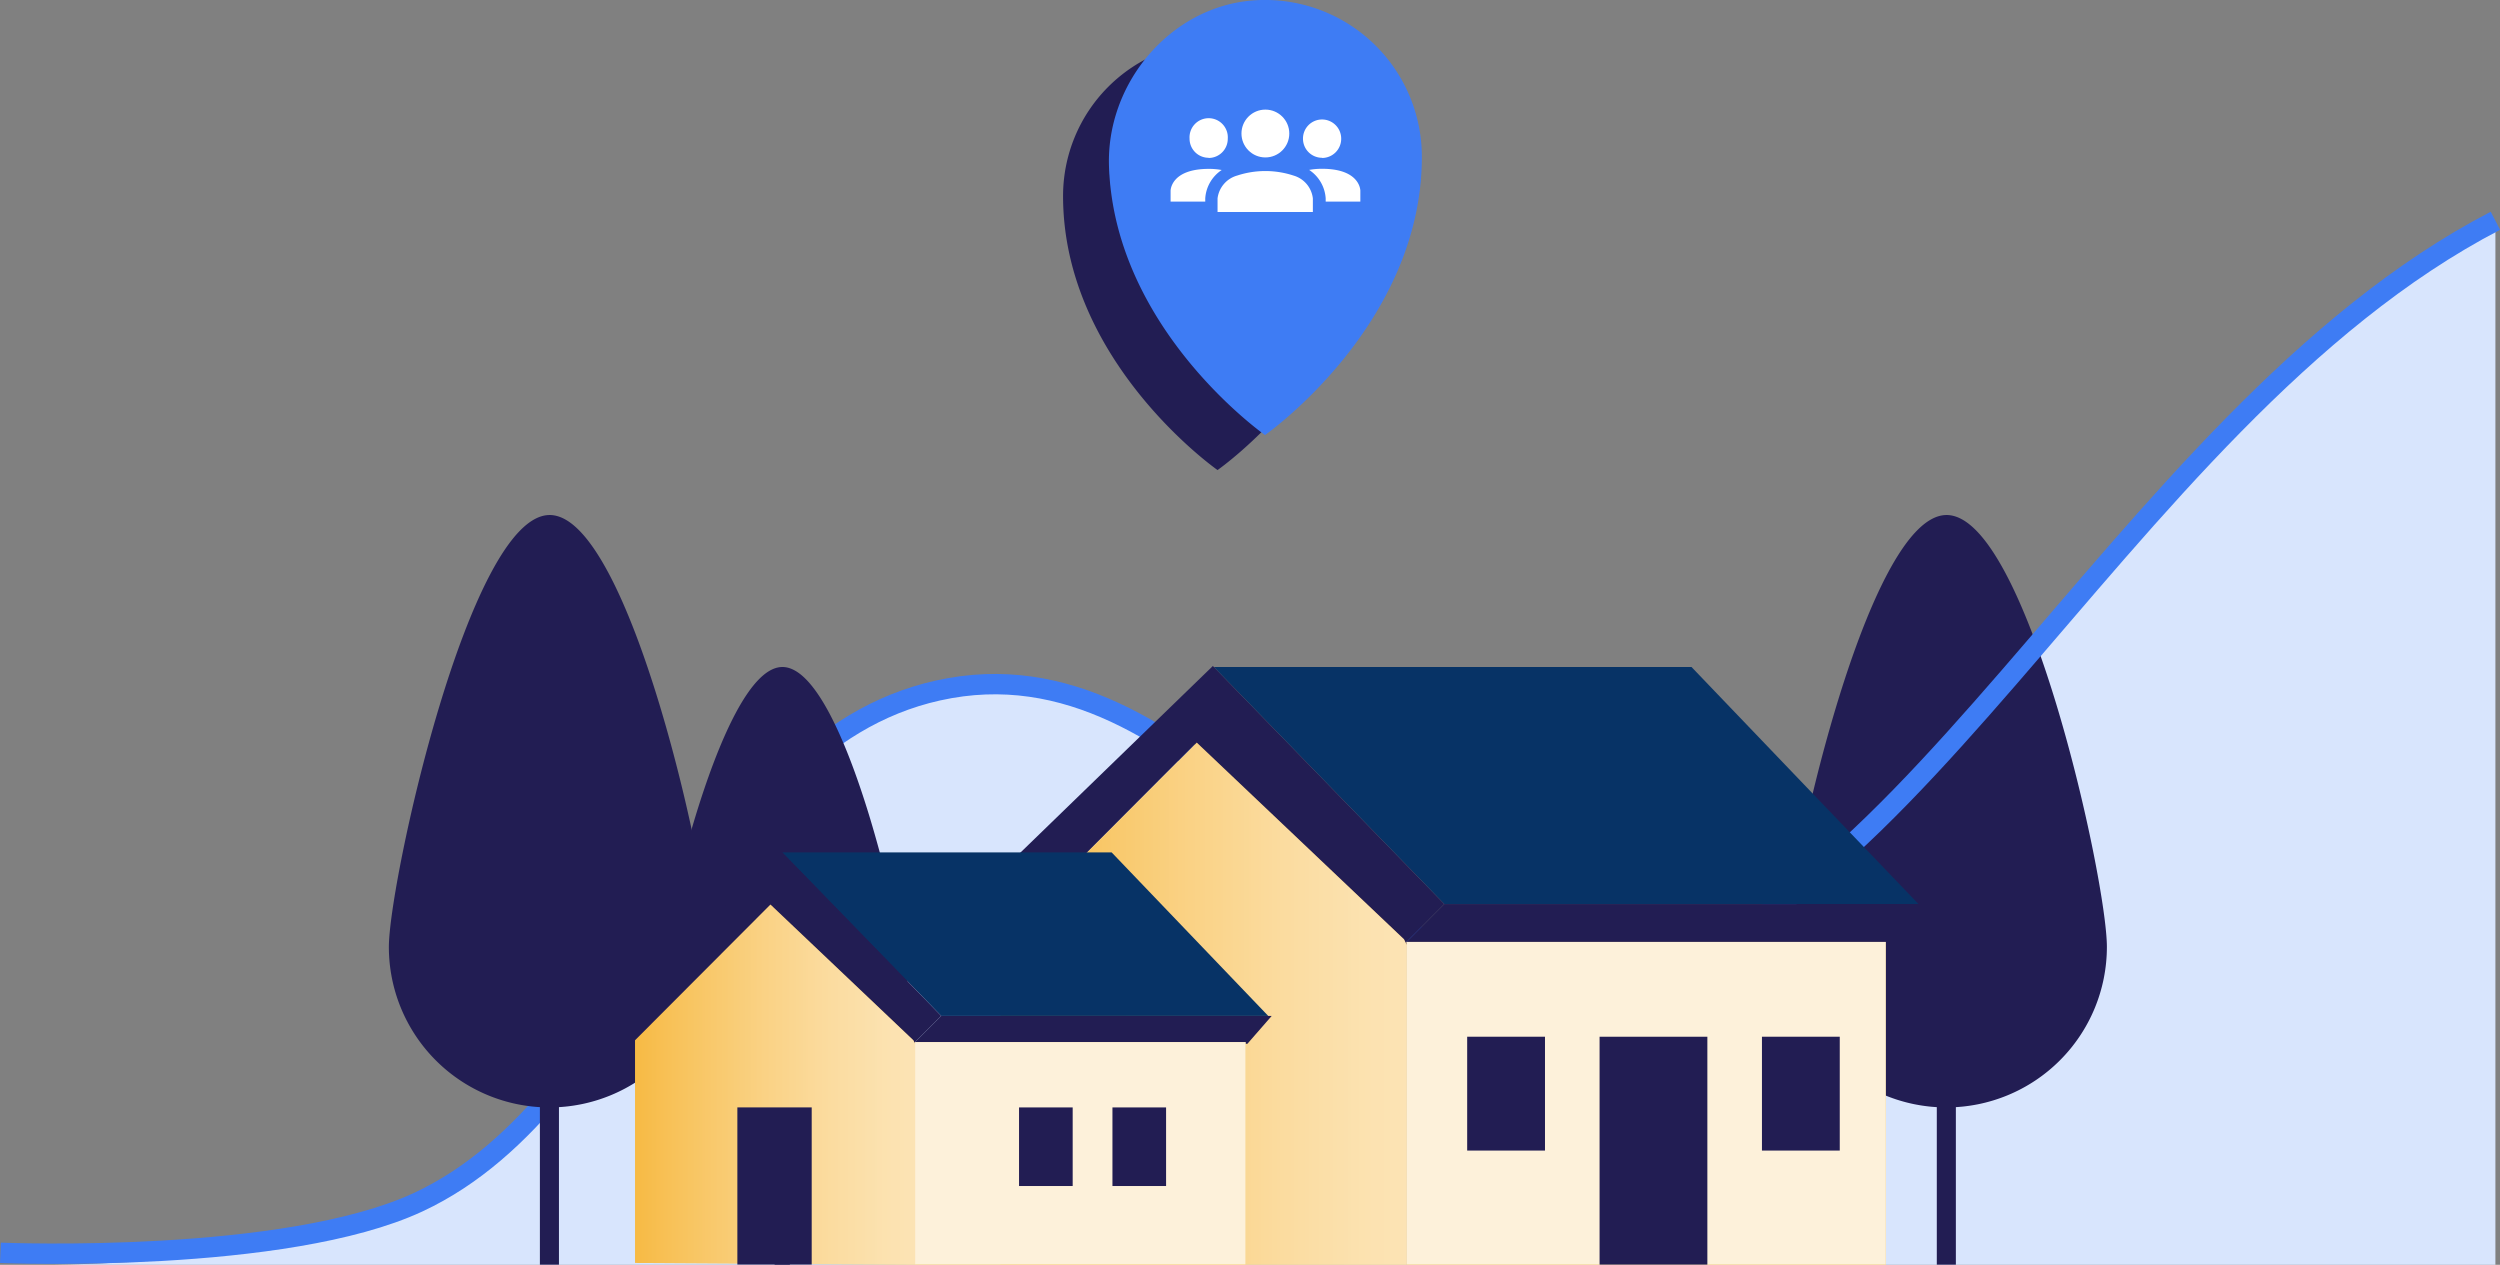 <svg xmlns="http://www.w3.org/2000/svg" xmlns:xlink="http://www.w3.org/1999/xlink" viewBox="0 0 288.53 145.97"><rect x="0" y="0" width="288.53" height="145.97" fill="#808080" stroke="none"/><defs><style>.cls-1{fill:#d8e5fd;}.cls-2{fill:#221d53;}.cls-3,.cls-6,.cls-7{fill:none;stroke-miterlimit:10;}.cls-3{stroke:#3e7cf4;stroke-width:2.35px;}.cls-4{fill:#3e7cf4;}.cls-5{fill:#fff;}.cls-6,.cls-7{stroke:#221d53;}.cls-6{stroke-width:2.2px;}.cls-7{stroke-width:1.76px;}.cls-8{fill:#073366;}.cls-9{fill:#f7ba44;}.cls-10{fill:url(#linear-gradient);}.cls-11{opacity:0.8;}.cls-12{fill:url(#linear-gradient-2);}</style><linearGradient id="linear-gradient" x1="115.46" y1="115.84" x2="162.31" y2="115.84" gradientUnits="userSpaceOnUse"><stop offset="0" stop-color="#fff" stop-opacity="0"/><stop offset="0.16" stop-color="#fff" stop-opacity="0.13"/><stop offset="0.44" stop-color="#fff" stop-opacity="0.33"/><stop offset="0.68" stop-color="#fff" stop-opacity="0.48"/><stop offset="0.88" stop-color="#fff" stop-opacity="0.57"/><stop offset="1" stop-color="#fff" stop-opacity="0.6"/></linearGradient><linearGradient id="linear-gradient-2" x1="73.29" y1="125.18" x2="105.61" y2="125.18" xlink:href="#linear-gradient"/></defs><g id="Layer_2" data-name="Layer 2"><g id="Layer_1-2" data-name="Layer 1"><path class="cls-1" d="M180.25,114.59c-24.55,0-42.12-40.79-72-34.14-28.18,6.27-34.42,47.14-60,59.06C32.93,146.65.05,146,.05,146H288V26.25C243.71,49.27,218.23,114.59,180.25,114.59Z"/><path class="cls-2" d="M224.63,127.81h0a18.52,18.52,0,0,1-18.53-18.53c0-7.34,9.26-49.75,18.53-49.84s18.53,42.14,18.53,49.84A18.53,18.53,0,0,1,224.63,127.81Z"/><path class="cls-3" d="M288,25.48c-44.28,23-69.76,88.35-107.74,88.35-24.55,0-42.12-40.79-72-34.14-28.18,6.27-34.42,47.14-60,59.06C32.93,145.88.77,144.62.05,144.59"/><path id="Path_107" data-name="Path 107" class="cls-2" d="M140.52,4.79a17.83,17.83,0,0,0-17.83,17.83h0c0,19.17,17.83,31.63,17.83,31.63h0s18.11-12.65,17.83-32.07A17.76,17.76,0,0,0,140.52,4.79Z"/><path class="cls-4" d="M144.61.05C135,.79,127.55,9.74,128,19.42,128.75,38.13,146,50.21,146,50.21h0s18.1-12.65,18.1-32.11A18.1,18.1,0,0,0,144.61.05Z"/><circle class="cls-4" cx="146.04" cy="19.13" r="17.97"/><g id="Group_29" data-name="Group 29"><path id="Path_5959" data-name="Path 5959" class="cls-5" d="M157,22s0-2.52-4.42-2.52a8.33,8.33,0,0,0-1.49.13A4.26,4.26,0,0,1,153,22.89v.38h4Z"/><path id="Path_5960" data-name="Path 5960" class="cls-5" d="M152.58,18.23A2.21,2.21,0,0,0,154.79,16h0a2.21,2.21,0,0,0-2.21-2.21h0a2.2,2.2,0,0,0-2.2,2.21h0a2.2,2.2,0,0,0,2.2,2.21Z"/><path id="Path_5961" data-name="Path 5961" class="cls-5" d="M141,19.62a8.25,8.25,0,0,0-1.49-.13c-4.41,0-4.41,2.52-4.41,2.52v1.26h4V22.9A4.26,4.26,0,0,1,141,19.62Z"/><path id="Path_5962" data-name="Path 5962" class="cls-5" d="M139.49,18.23A2.21,2.21,0,0,0,141.7,16h0a2.21,2.21,0,1,0-4.41,0h0a2.2,2.2,0,0,0,2.2,2.21Z"/><path id="Path_5963" data-name="Path 5963" class="cls-5" d="M149.28,20.26a10.39,10.39,0,0,0-6.49,0,3.13,3.13,0,0,0-2.27,2.64v1.57h11V22.9A3.11,3.11,0,0,0,149.28,20.26Z"/><circle id="Ellipse_6" data-name="Ellipse 6" class="cls-5" cx="146.04" cy="15.41" r="2.76"/></g><line class="cls-6" x1="224.63" y1="103.15" x2="224.63" y2="145.96"/><path class="cls-2" d="M63.41,127.81h0a18.52,18.52,0,0,1-18.53-18.53c0-7.34,9.26-49.75,18.53-49.84s18.53,42.14,18.53,49.84A18.53,18.53,0,0,1,63.41,127.81Z"/><line class="cls-6" x1="63.41" y1="103.15" x2="63.41" y2="145.96"/><path class="cls-2" d="M90.28,131.49h0a14.77,14.77,0,0,1-14.77-14.77c0-5.86,7.38-39.67,14.77-39.74s14.77,33.6,14.77,39.74A14.77,14.77,0,0,1,90.28,131.49Z"/><line class="cls-7" x1="90.28" y1="111.83" x2="90.28" y2="145.96"/><polygon class="cls-8" points="140.09 76.98 195.22 76.98 221.42 104.34 166.69 104.34 140.09 76.98"/><polygon class="cls-2" points="139.98 76.86 140.09 76.98 166.69 104.34 162.04 109 137.88 85.93 114.88 109 110.92 105.04 139.98 76.86"/><polygon class="cls-2" points="221.42 104.34 222 104.34 217.93 109 162.04 109 166.69 104.34 221.42 104.34"/><polygon class="cls-9" points="138.12 85.71 162.04 108.41 162.31 108.97 162.31 145.96 115.46 145.96 115.46 108.7 115.46 108.41 138.12 85.71"/><polygon class="cls-10" points="138.12 85.71 162.04 108.41 162.31 108.97 162.31 145.96 115.46 145.96 115.46 108.7 115.46 108.41 138.12 85.71"/><rect class="cls-9" x="162.33" y="108.71" width="55.31" height="37.26"/><g class="cls-11"><rect class="cls-5" x="162.33" y="108.71" width="55.31" height="37.26"/></g><polygon class="cls-8" points="90.28 98.38 128.3 98.38 146.37 117.25 108.63 117.25 90.28 98.38"/><polygon class="cls-2" points="90.2 98.3 90.28 98.38 108.63 117.25 105.41 120.47 88.75 104.56 72.89 120.47 70.16 117.73 90.2 98.3"/><polygon class="cls-2" points="146.37 117.25 146.77 117.25 143.96 120.47 105.41 120.47 108.63 117.25 146.37 117.25"/><polygon class="cls-9" points="88.92 104.4 105.41 120.06 105.61 120.44 105.61 145.96 73.29 145.76 73.29 120.27 73.29 120.06 88.92 104.4"/><polygon class="cls-12" points="88.92 104.4 105.41 120.06 105.61 120.44 105.61 145.96 73.29 145.76 73.29 120.27 73.29 120.06 88.92 104.4"/><rect class="cls-9" x="105.61" y="120.27" width="38.15" height="25.7"/><g class="cls-11"><rect class="cls-5" x="105.61" y="120.27" width="38.15" height="25.7"/></g><rect class="cls-2" x="85.1" y="127.81" width="8.58" height="18.13"/><rect class="cls-2" x="117.61" y="127.81" width="6.19" height="9.07"/><rect class="cls-2" x="128.39" y="127.81" width="6.19" height="9.07"/><rect class="cls-2" x="169.33" y="119.65" width="8.98" height="13.14"/><rect class="cls-2" x="203.35" y="119.65" width="8.98" height="13.14"/><rect class="cls-2" x="184.61" y="119.65" width="12.44" height="26.3"/></g></g></svg>